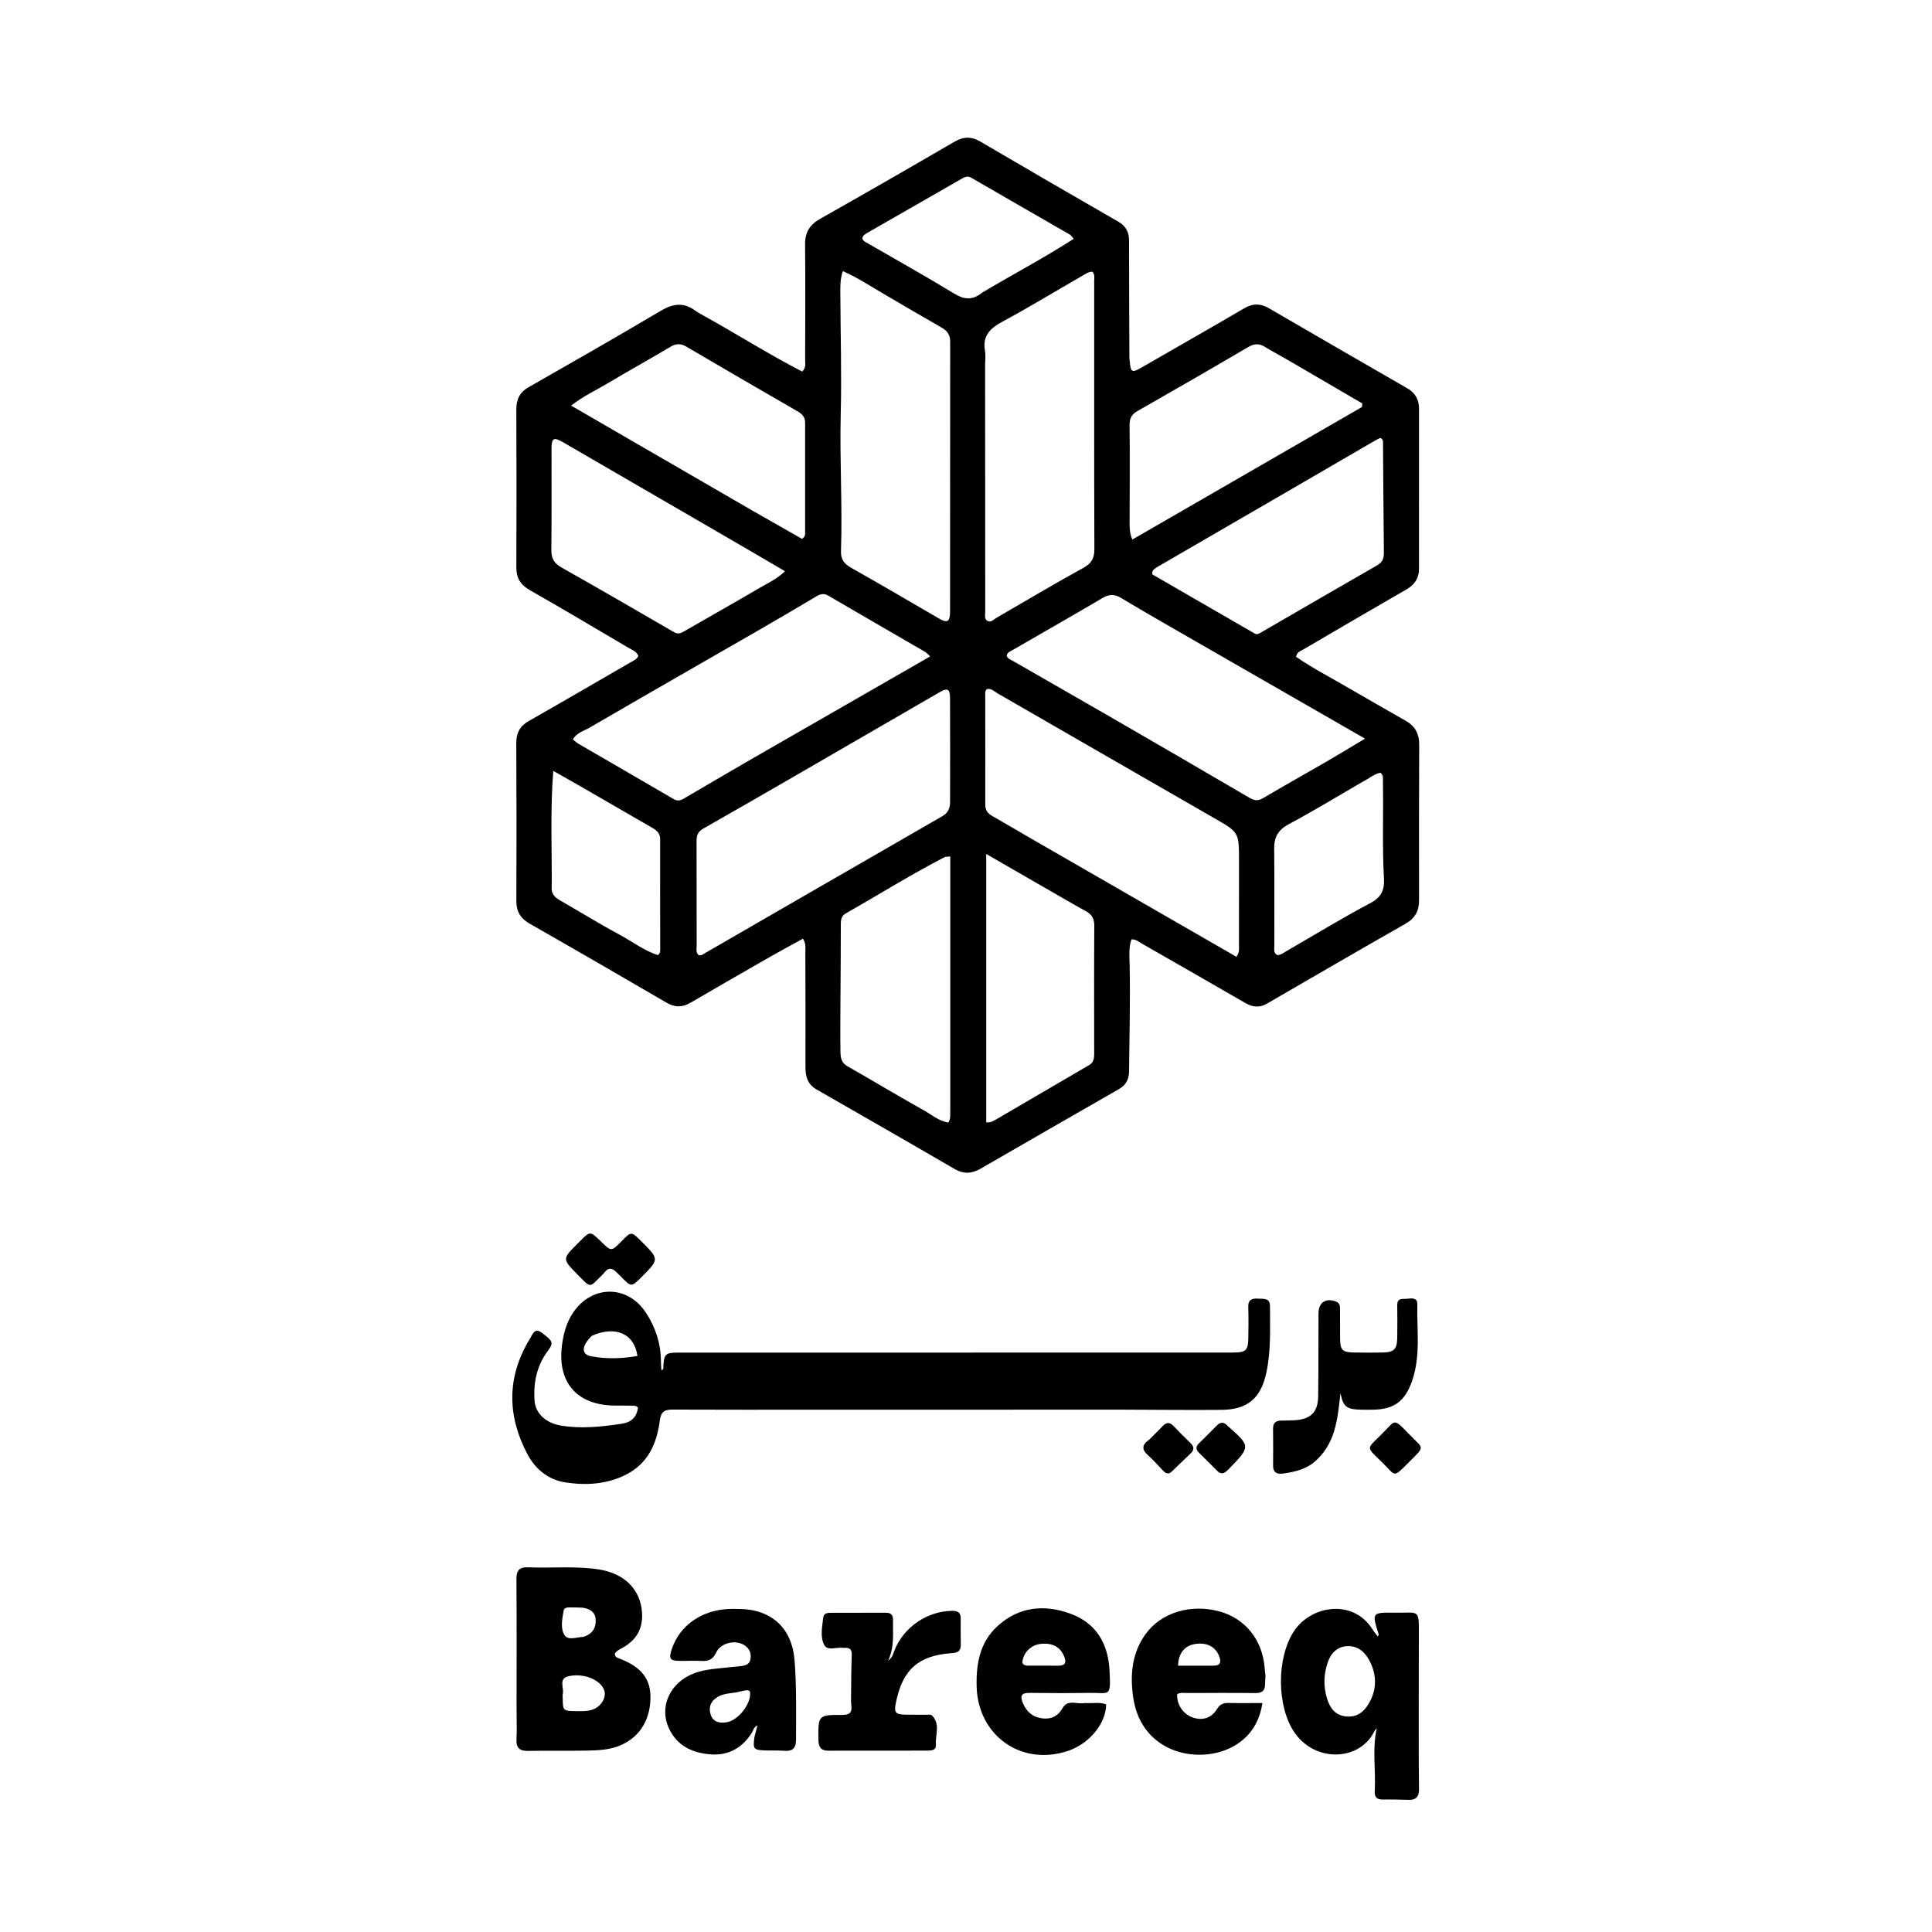 <svg version="1.1" id="Layer_1" xmlns="http://www.w3.org/2000/svg" xmlns:xlink="http://www.w3.org/1999/xlink" x="0px" y="0px"
	 width="100%" viewBox="0 0 1024 1024" enable-background="new 0 0 1024 1024" xml:space="preserve">
<path fill="#000000" opacity="1" stroke="none" 
	d="
M374.039,167.924 
	C391.426,177.602 407.965,188.068 425.219,196.951 
	C427.374,194.653 426.73,192.55 426.735,190.645 
	C426.792,170.316 426.923,149.984 426.701,129.657 
	C426.63,123.22 429.089,119.141 434.676,115.988 
	C458.45,102.57 482.117,88.959 505.703,75.214 
	C510.575,72.375 514.771,72.194 519.672,75.074 
	C543.921,89.321 568.25,103.432 592.641,117.436 
	C596.779,119.812 598.426,122.995 598.424,127.597 
	C598.415,148.077 598.524,168.558 598.602,189.038 
	C598.605,189.869 598.713,190.699 598.782,191.529 
	C599.269,197.402 600.001,197.717 604.95,194.855 
	C623.107,184.352 641.372,174.036 659.454,163.406 
	C664.062,160.697 668.108,160.79 672.543,163.366 
	C697.013,177.58 721.495,191.771 746.022,205.884 
	C750.267,208.326 752.091,211.962 752.097,216.59 
	C752.135,244.919 752.106,273.247 752.09,301.575 
	C752.088,306.552 749.716,309.939 745.405,312.423 
	C727.082,322.98 708.837,333.674 690.58,344.347 
	C689.206,345.151 687.391,345.558 686.953,348.14 
	C695.674,354.117 705.247,359.098 714.549,364.51 
	C724.769,370.456 735.046,376.304 745.303,382.185 
	C750.087,384.927 752.218,389.01 752.198,394.546 
	C752.097,422.041 752.073,449.537 752.124,477.032 
	C752.134,482.707 750.156,486.646 744.964,489.594 
	C720.352,503.57 695.913,517.85 671.405,532.011 
	C667.566,534.229 663.89,533.835 660.077,531.628 
	C641.775,521.034 623.413,510.544 605.06,500.039 
	C603.513,499.154 602.147,497.786 599.699,497.899 
	C598.152,502.274 598.642,506.997 598.735,511.469 
	C599.126,530.283 598.585,549.081 598.423,567.886 
	C598.386,572.223 596.659,575.174 593.024,577.261 
	C568.624,591.273 544.206,605.254 519.857,619.355 
	C515.084,622.119 510.772,622.405 505.834,619.527 
	C481.525,605.359 457.107,591.375 432.695,577.385 
	C428.003,574.696 426.897,570.536 426.911,565.547 
	C426.967,545.384 426.919,525.22 426.849,505.057 
	C426.841,502.788 427.348,500.401 425.609,497.51 
	C419.72,500.755 413.805,503.914 407.986,507.242 
	C393.962,515.26 379.949,523.297 366.009,531.459 
	C361.675,533.996 357.731,534.031 353.357,531.483 
	C329.185,517.403 304.979,503.38 280.681,489.518 
	C275.77,486.716 273.655,483.053 273.681,477.407 
	C273.813,449.579 273.787,421.75 273.635,393.922 
	C273.606,388.502 275.521,384.844 280.289,382.135 
	C298.379,371.859 316.345,361.366 334.361,350.958 
	C335.784,350.136 337.409,349.581 338.36,347.693 
	C337.441,345.233 334.902,344.412 332.869,343.211 
	C315.527,332.965 298.195,322.698 280.704,312.711 
	C275.776,309.898 273.644,306.271 273.67,300.635 
	C273.801,272.807 273.782,244.978 273.661,217.15 
	C273.638,211.804 275.357,207.97 280.151,205.234 
	C303.571,191.862 327.013,178.522 350.193,164.744 
	C356.715,160.868 362.39,160.114 368.575,164.677 
	C370.174,165.856 372.005,166.72 374.039,167.924 
M468.653,155.924 
	C461.503,151.789 454.627,147.14 446.731,143.708 
	C445.216,148.04 445.379,152.016 445.397,155.957 
	C445.492,177.109 446.127,198.273 445.602,219.409 
	C444.998,243.731 446.561,268.028 445.738,292.334 
	C445.596,296.538 447.518,298.901 451.123,300.934 
	C466.763,309.755 482.254,318.84 497.775,327.871 
	C502.075,330.373 503.547,329.586 503.553,324.163 
	C503.6,276.516 503.569,228.867 503.611,181.22 
	C503.614,177.893 502.469,175.582 499.494,173.884 
	C489.376,168.108 479.351,162.169 468.653,155.924 
M546.824,444.629 
	C583.02,465.476 619.217,486.322 655.348,507.131 
	C657.086,504.542 656.677,502.831 656.68,501.206 
	C656.708,486.208 656.697,471.21 656.695,456.212 
	C656.693,441.018 656.626,441.133 643.588,433.644 
	C605.325,411.667 567.126,389.581 528.876,367.584 
	C527.087,366.555 525.51,364.759 523.218,365.198 
	C522.106,365.999 522.196,367.049 522.197,368.027 
	C522.205,387.524 522.258,407.021 522.217,426.518 
	C522.211,429.393 523.492,431.113 525.893,432.477 
	C532.695,436.342 539.422,440.34 546.824,444.629 
M522.123,194.501 
	C522.144,237.785 522.163,281.068 522.199,324.352 
	C522.201,325.963 521.572,327.923 523.224,328.98 
	C525.208,330.249 526.608,328.336 528.099,327.477 
	C543.37,318.675 558.49,309.596 573.947,301.135 
	C578.387,298.705 580.055,296.132 580.038,291.122 
	C579.877,243.677 579.96,196.231 579.945,148.786 
	C579.945,147.192 580.404,145.447 578.985,144.003 
	C576.895,143.995 575.269,145.245 573.594,146.208 
	C559.463,154.335 545.523,162.811 531.187,170.556 
	C524.635,174.096 520.646,178.117 522.073,186.023 
	C522.509,188.441 522.131,191.005 522.123,194.501 
M420.304,411.876 
	C404.439,421.007 388.608,430.199 372.676,439.212 
	C369.913,440.775 369.183,442.785 369.193,445.71 
	C369.262,464.206 369.199,482.702 369.244,501.198 
	C369.248,502.933 368.678,504.913 370.355,506.274 
	C371.723,506.581 372.638,505.768 373.63,505.195 
	C415.58,480.978 457.519,456.741 499.501,432.58 
	C502.533,430.834 503.554,428.302 503.559,425.14 
	C503.589,406.644 503.632,388.148 503.532,369.652 
	C503.508,365.244 502.114,364.523 498.327,366.709 
	C472.512,381.607 446.726,396.556 420.304,411.876 
M633.038,339.526 
	C620.074,332.021 607.027,324.655 594.2,316.922 
	C590.501,314.692 587.734,314.971 584.164,317.08 
	C568.395,326.391 552.467,335.432 536.607,344.588 
	C535.356,345.311 533.776,345.769 533.602,347.628 
	C534.152,349.236 535.706,349.645 536.973,350.373 
	C555.433,360.984 573.925,371.541 592.359,382.199 
	C615.69,395.69 638.996,409.226 662.25,422.849 
	C664.835,424.363 666.799,424.618 669.525,423 
	C680.687,416.376 692.035,410.066 703.267,403.557 
	C709.666,399.848 715.971,395.98 723.477,391.491 
	C692.76,373.838 663.22,356.861 633.038,339.526 
M398.04,402.49 
	C429.528,384.393 461.016,366.297 493.01,347.91 
	C491.571,346.598 491.053,345.931 490.376,345.537 
	C473.256,335.59 456.1,325.705 439.008,315.71 
	C436.586,314.294 434.729,314.87 432.566,316.159 
	C422.846,321.947 413.098,327.687 403.296,333.335 
	C373.02,350.779 342.68,368.113 312.476,385.681 
	C309.502,387.411 305.677,388.304 303.652,391.92 
	C304.748,392.79 305.569,393.62 306.543,394.186 
	C323.362,403.962 340.222,413.667 357.004,423.504 
	C359.104,424.735 360.625,424.331 362.491,423.232 
	C374.1,416.392 385.754,409.628 398.04,402.49 
M503.661,588.17 
	C503.661,543.506 503.661,498.842 503.661,453.96 
	C501.689,454.153 501.134,454.06 500.732,454.268 
	C482.83,463.515 465.744,474.196 448.253,484.166 
	C446.12,485.382 445.645,487.2 445.652,489.625 
	C445.688,503.755 445.513,517.885 445.443,532.016 
	C445.401,540.51 445.325,549.006 445.463,557.498 
	C445.512,560.453 445.871,563.276 449.114,565.114 
	C462.574,572.744 475.811,580.77 489.324,588.304 
	C493.576,590.675 497.427,594.07 502.568,595.001 
	C504.001,593.053 503.552,591.002 503.661,588.17 
M561.547,474.998 
	C548.838,467.675 536.13,460.352 522.718,452.624 
	C522.718,501.029 522.718,547.975 522.718,594.881 
	C525.191,595.082 526.633,594.096 528.028,593.284 
	C544.436,583.738 560.788,574.097 577.199,564.557 
	C579.637,563.14 579.942,561.057 579.939,558.619 
	C579.916,535.953 579.847,513.286 579.994,490.621 
	C580.019,486.727 578.501,484.459 575.216,482.732 
	C570.798,480.41 566.532,477.8 561.547,474.998 
M382.432,283.134 
	C354.501,266.93 326.571,250.724 298.637,234.524 
	C293.383,231.477 292.334,232.045 292.325,238.048 
	C292.301,255.872 292.436,273.698 292.228,291.52 
	C292.176,295.92 293.679,298.547 297.493,300.704 
	C317.468,312.004 337.35,323.469 357.181,335.018 
	C359.379,336.298 360.773,335.671 362.6,334.616 
	C376.001,326.875 389.5,319.301 402.846,311.466 
	C407.083,308.979 411.697,306.972 416.046,302.746 
	C404.785,296.143 393.944,289.788 382.432,283.134 
M398.808,270.644 
	C407.683,275.699 416.558,280.753 425.081,285.608 
	C426.809,284.466 426.721,283.405 426.721,282.432 
	C426.726,262.955 426.684,243.477 426.727,224 
	C426.734,220.858 425.005,219.327 422.503,217.885 
	C402.909,206.589 383.351,195.23 363.85,183.774 
	C360.921,182.054 358.507,181.959 355.54,183.718 
	C344.237,190.417 332.757,196.818 321.458,203.522 
	C315.524,207.043 309.181,209.95 302.702,214.98 
	C335.058,233.718 366.618,251.994 398.808,270.644 
M682.051,190.496 
	C678.144,188.273 674.178,186.146 670.349,183.798 
	C667.304,181.931 664.721,182.102 661.571,183.951 
	C642.06,195.409 622.458,206.715 602.799,217.918 
	C599.605,219.739 598.646,221.873 598.694,225.542 
	C598.915,242.174 598.744,258.811 598.719,275.447 
	C598.714,278.712 598.472,282.014 600.145,285.978 
	C640.931,262.438 681.401,239.081 721.872,215.724 
	C721.924,215.089 721.976,214.454 722.028,213.819 
	C708.907,206.18 695.785,198.54 682.051,190.496 
M613.188,300.627 
	C612.179,301.58 610.329,301.905 610.783,304.461 
	C628.646,314.766 646.793,325.222 664.915,335.721 
	C666.177,336.451 667.026,335.996 668.094,335.376 
	C688.679,323.437 709.27,311.509 729.899,299.648 
	C732.529,298.135 733.517,296.134 733.483,293.128 
	C733.265,273.815 733.181,254.501 733.026,235.187 
	C733.017,234.086 733.27,232.778 731.524,232.114 
	C730.538,232.633 729.357,233.202 728.226,233.858 
	C712.828,242.799 697.446,251.766 682.044,260.698 
	C659.296,273.89 636.535,287.059 613.188,300.627 
M520.607,155.078 
	C536.616,145.539 553.135,136.835 569.092,126.585 
	C568.014,125.351 567.68,124.707 567.151,124.401 
	C549.723,114.338 532.26,104.335 514.851,94.239 
	C512.673,92.976 511.17,93.901 509.376,94.934 
	C493.09,104.313 476.766,113.628 460.465,122.98 
	C459.05,123.792 457.457,124.48 456.998,126.343 
	C457.424,127.811 458.721,128.266 459.862,128.924 
	C475.13,137.74 490.529,146.343 505.582,155.514 
	C510.804,158.696 515.182,159.471 520.607,155.078 
M721.972,414.5 
	C709.017,422.004 696.227,429.814 683.032,436.868 
	C677.373,439.893 675.276,443.751 675.347,449.885 
	C675.543,467.028 675.384,484.175 675.42,501.319 
	C675.424,503.042 674.883,505.063 676.935,506.189 
	C678.783,506.259 680.094,505.124 681.508,504.309 
	C696.49,495.67 711.263,486.638 726.53,478.538 
	C732.31,475.471 733.849,471.407 733.533,465.789 
	C732.568,448.655 733.3,431.508 732.976,414.371 
	C732.946,412.775 733.432,411.003 731.649,409.544 
	C728.308,410.251 725.669,412.628 721.972,414.5 
M292.406,471.641 
	C292.762,474.654 294.88,476.103 297.288,477.484 
	C307.53,483.356 317.572,489.596 327.972,495.17 
	C334.913,498.89 341.265,503.824 348.664,506.236 
	C349.962,505.27 349.92,504.211 349.92,503.245 
	C349.913,483.773 349.833,464.301 349.894,444.829 
	C349.904,441.6 348.063,440.103 345.646,438.712 
	C332.385,431.083 319.153,423.403 305.901,415.759 
	C302.085,413.557 298.234,411.416 293.25,408.597 
	C291.523,430.078 292.649,450.457 292.406,471.641 
z"/>
<path fill="#000000" opacity="1" stroke="none" 
	d="
M595,747.145 
	C540.679,747.152 486.857,747.156 433.035,747.162 
	C407.541,747.164 382.046,747.235 356.552,747.108 
	C352.381,747.087 350.347,748.082 349.752,752.709 
	C348.181,764.919 343.612,775.59 331.844,781.567 
	C321.635,786.752 310.668,787.372 299.67,785.706 
	C290.544,784.323 283.697,778.634 279.505,770.678 
	C268.688,750.148 268.607,729.563 280.915,709.479 
	C282.174,707.424 283.388,703.39 287.196,706.397 
	C292.371,710.482 293.959,711.253 290.362,716.027 
	C284.561,723.727 282.6,732.865 283.34,742.5 
	C283.85,749.13 289.231,754.179 297.112,755.542 
	C307.932,757.412 318.691,756.233 329.391,754.631 
	C334.914,753.804 337.446,750.974 338.166,746.113 
	C337.227,744.856 335.802,745.082 334.516,745.044 
	C331.852,744.965 329.184,744.983 326.518,744.989 
	C305.455,745.039 294.751,732.38 298.085,711.384 
	C298.982,705.732 300.567,700.363 303.854,695.57 
	C313.938,680.863 332.8,680.964 342.476,695.941 
	C347.446,703.635 350.253,712.105 350.296,721.376 
	C350.303,722.974 350.454,724.571 350.544,726.285 
	C351.921,725.747 351.56,724.8 351.602,724.072 
	C351.962,717.794 352.771,716.926 359.098,716.919 
	C388.76,716.888 418.422,716.907 448.084,716.905 
	C516.406,716.9 584.729,716.903 653.051,716.875 
	C660.677,716.872 661.622,715.839 661.651,708.158 
	C661.671,702.992 661.804,697.82 661.607,692.662 
	C661.46,688.834 663.716,688.075 666.665,688.304 
	C669.432,688.518 673.135,687.614 673.127,692.394 
	C673.108,704.206 673.705,716.044 671.152,727.724 
	C668.229,741.098 661.241,747.129 647.487,747.251 
	C630.16,747.404 612.829,747.195 595,747.145 
M313.658,708.021 
	C308.161,713.452 307.947,717.872 313.417,718.882 
	C321.478,720.37 329.709,720.124 337.849,718.685 
	C336.276,706.898 326.206,702.39 313.658,708.021 
z"/>
<path fill="#000000" opacity="1" stroke="none" 
	d="
M273.787,905 
	C273.792,882.024 273.897,859.548 273.722,837.074 
	C273.686,832.336 275.201,830.509 280.03,830.708 
	C292.482,831.222 304.981,829.906 317.408,831.828 
	C331.038,833.936 339.582,842.543 340.299,854.881 
	C340.761,862.827 337.651,868.741 330.878,872.816 
	C329.056,873.912 326.991,874.709 325.872,876.424 
	C325.898,878.517 327.386,878.693 328.587,879.166 
	C340.043,883.677 344.875,889.869 344.759,899.906 
	C344.615,912.476 338.209,921.77 327.197,925.698 
	C321.907,927.585 316.412,927.744 310.951,927.856 
	C300.633,928.068 290.306,927.816 279.987,928.013 
	C275.577,928.097 273.533,926.647 273.752,921.979 
	C274.008,916.498 273.796,910.994 273.787,905 
M306.426,906.942 
	C309.421,907.002 312.396,906.966 315.193,905.649 
	C319.051,903.833 321.415,899.322 320.258,895.929 
	C318.374,890.406 309.549,886.609 301.401,888.415 
	C295.722,889.673 299.157,894.697 298.264,897.952 
	C298.095,898.568 298.245,899.271 298.25,899.935 
	C298.31,906.887 298.31,906.887 306.426,906.942 
M308.964,852.107 
	C306.649,852.048 304.333,851.943 302.017,851.95 
	C300.68,851.954 299.017,852.077 298.753,853.616 
	C297.996,858.012 296.902,863.01 299.214,866.669 
	C301.069,869.604 305.638,867.742 309.033,867.574 
	C309.197,867.566 309.363,867.525 309.519,867.472 
	C313.35,866.166 315.612,863.659 315.748,859.457 
	C315.884,855.286 313.841,852.956 308.964,852.107 
z"/>
<path fill="#000000" opacity="1" stroke="none" 
	d="
M751.962,907 
	C751.991,920.986 751.907,934.474 752.114,947.958 
	C752.18,952.221 750.665,954.123 746.365,953.948 
	C741.876,953.766 737.378,953.721 732.885,953.769 
	C729.711,953.802 728.451,952.505 728.641,949.266 
	C729.289,938.245 727.211,927.112 729.725,915.956 
	C729.259,916.571 728.684,917.132 728.344,917.81 
	C720.539,933.386 697.273,934.244 686.267,918.492 
	C676.609,904.67 676.532,878.939 685.687,864.773 
	C694.798,850.674 717.39,847.282 727.548,863.735 
	C728.31,864.969 729.294,866.066 730.263,867.343 
	C730.53,866.779 730.805,866.479 730.744,866.286 
	C727.082,854.719 727.081,854.601 739.128,854.77 
	C752.599,854.959 752.061,852.277 752.017,867.539 
	C751.98,880.526 751.979,893.513 751.962,907 
M725.865,902.243 
	C729.666,895.294 729.658,888.163 726.337,881.151 
	C724.029,876.278 720.348,872.424 714.543,872.477 
	C709.168,872.527 705.568,875.875 703.825,880.813 
	C701.617,887.069 701.357,893.511 703.251,899.933 
	C704.698,904.837 707.282,908.838 712.784,909.662 
	C718.577,910.529 722.744,907.918 725.865,902.243 
z"/>
<path fill="#000000" opacity="1" stroke="none" 
	d="
M400.676,917.572 
	C400.963,916.433 401.171,915.637 401.473,914.478 
	C399.509,915.421 399.232,917.246 398.381,918.575 
	C393.247,926.59 385.934,930.61 376.471,929.84 
	C367.022,929.071 358.997,925.433 354.652,916.292 
	C349.076,904.564 355.19,891.465 368.33,886.715 
	C374.047,884.648 380.067,884.419 386.013,883.743 
	C388.164,883.498 390.32,883.311 392.473,883.092 
	C394.913,882.845 397.24,882.263 397.755,879.43 
	C398.309,876.386 397.272,873.778 394.656,872.054 
	C389.844,868.882 382.009,870.679 379.535,875.927 
	C377.902,879.39 375.717,880.536 372.125,880.342 
	C368.304,880.134 364.462,880.332 360.63,880.319 
	C354.998,880.3 354.277,879.223 356.166,873.737 
	C360.39,861.466 371.892,853.433 386.205,852.792 
	C388.035,852.71 389.871,852.75 391.704,852.769 
	C409.001,852.952 419.852,862.947 421.163,880.284 
	C422.219,894.248 421.928,908.254 421.905,922.25 
	C421.897,926.539 420.086,928.283 415.808,927.955 
	C412.326,927.688 408.811,927.886 405.316,927.752 
	C399.522,927.53 399.073,926.987 399.778,921.302 
	C399.92,920.156 400.317,919.042 400.676,917.572 
M395.526,895.866 
	C394.39,896.096 393.236,896.258 392.124,896.569 
	C388.322,897.629 384.195,897.225 380.604,899.271 
	C376.711,901.491 375.37,904.838 376.724,908.927 
	C377.99,912.749 381.337,913.369 384.876,912.887 
	C391.163,912.029 398.123,903.253 397.579,896.965 
	C397.514,896.219 396.937,895.873 395.526,895.866 
z"/>
<path fill="#000000" opacity="1" stroke="none" 
	d="
M575.014,902.641 
	C579.097,902.92 582.791,901.999 586.285,903.355 
	C586.201,913.566 577.319,924.272 565.936,928.055 
	C541.297,936.243 518.304,919.887 517.645,893.916 
	C517.338,881.799 519.33,870.478 528.618,861.95 
	C540.101,851.407 553.722,850.195 567.776,855.45 
	C581.324,860.515 587.388,871.631 588.077,885.427 
	C588.81,900.078 588.285,897.083 577.058,897.266 
	C566.567,897.437 556.07,897.392 545.577,897.27 
	C541.463,897.222 540.56,898.772 542.05,902.445 
	C543.972,907.185 547.306,910.117 552.376,910.766 
	C557.119,911.374 560.768,909.664 563.2,905.323 
	C565.928,900.452 570.728,903.48 575.014,902.641 
M544.355,882.833 
	C549.833,882.835 555.311,882.778 560.787,882.858 
	C564.732,882.915 565.341,881.118 563.975,877.823 
	C561.951,872.94 557.956,870.723 551.878,871.262 
	C546.984,871.697 543.046,875.165 542.05,879.805 
	C541.728,881.303 541.743,882.463 544.355,882.833 
z"/>
<path fill="#000000" opacity="1" stroke="none" 
	d="
M670.74,888.188 
	C670.691,889.939 670.489,891.264 670.507,892.587 
	C670.557,896.231 668.798,897.414 665.229,897.367 
	C653.243,897.211 641.254,897.301 629.266,897.339 
	C627.473,897.345 625.596,896.928 623.929,897.976 
	C623.599,903.312 626.986,908.422 632.039,910.25 
	C637.217,912.124 642.073,910.715 645.028,905.844 
	C646.571,903.302 648.352,902.542 651.099,902.604 
	C656.876,902.733 662.658,902.643 669.114,902.643 
	C667.51,912.74 662.894,919.912 655.093,924.8 
	C637.563,935.783 605.039,930.546 600.6,899.558 
	C598.892,887.635 599.929,876.226 607.127,866.168 
	C615.423,854.578 631.457,849.869 646.632,854.173 
	C660.118,857.998 669.087,869.248 670.259,883.792 
	C670.366,885.118 670.543,886.438 670.74,888.188 
M643.035,882.84 
	C647.075,882.9 647.357,880.737 646.117,877.652 
	C644.073,872.563 639.337,870.302 633.038,871.421 
	C627.784,872.354 624.563,876.402 624.399,882.851 
	C630.314,882.851 636.227,882.851 643.035,882.84 
z"/>
<path fill="#000000" opacity="1" stroke="none" 
	d="
M451.063,900.684 
	C451.167,892.565 451.155,884.901 451.436,877.249 
	C451.542,874.355 450.488,873.225 447.734,873.391 
	C447.402,873.411 447.062,873.429 446.735,873.381 
	C443.384,872.897 438.675,875.163 436.925,871.964 
	C434.551,867.623 435.799,862.208 436.356,857.261 
	C436.587,855.21 438.359,854.802 440.143,854.801 
	C449.971,854.796 459.8,854.834 469.629,854.789 
	C472.493,854.776 473.411,856.257 473.33,858.867 
	C473.119,865.636 474.224,872.517 470.75,880.26 
	C473.246,878.17 473.442,876.405 474.042,874.866 
	C478.889,862.432 491.543,853.833 504.788,853.777 
	C507.698,853.764 509.205,854.736 509.196,857.736 
	C509.181,862.4 509.139,867.066 509.234,871.728 
	C509.3,874.941 507.782,875.984 504.684,876.187 
	C486.915,877.353 478.502,884.756 474.91,902.106 
	C473.723,907.841 474.465,908.75 480.504,908.823 
	C483.835,908.864 487.168,908.815 490.499,908.855 
	C491.659,908.868 493.259,908.568 493.904,909.192 
	C498.572,913.705 495.655,919.473 496.051,924.677 
	C496.307,928.038 493.219,927.84 490.938,927.851 
	C478.278,927.909 465.617,927.885 452.956,927.89 
	C448.458,927.891 443.958,927.827 439.462,927.918 
	C435.547,927.998 433.825,926.449 433.781,922.296 
	C433.64,909.18 433.518,908.882 446.376,908.946 
	C453.303,908.981 450.821,904.51 451.063,900.684 
z"/>
<path fill="#000000" opacity="1" stroke="none" 
	d="
M695.591,775.746 
	C690.634,779.197 685.281,780.318 679.8,781.035 
	C676.525,781.463 674.721,780.261 674.76,776.695 
	C674.831,770.203 674.82,763.709 674.744,757.217 
	C674.709,754.247 676.141,752.977 678.975,752.94 
	C681.471,752.908 683.974,752.924 686.462,752.75 
	C694.777,752.168 698.564,748.389 698.664,740.065 
	C698.842,725.416 698.779,710.765 698.828,696.115 
	C698.848,690.261 702.779,687.719 708.27,689.921 
	C710.289,690.731 710.213,692.425 710.228,694.072 
	C710.275,699.233 710.234,704.394 710.284,709.555 
	C710.342,715.46 711.467,716.707 717.182,716.833 
	C722.506,716.951 727.838,716.964 733.162,716.838 
	C738.845,716.703 740.451,715.041 740.563,709.193 
	C740.676,703.368 740.619,697.539 740.565,691.713 
	C740.527,687.593 743.813,688.642 745.972,688.354 
	C748.198,688.058 751.291,687.745 751.212,691.183 
	C750.899,704.756 753.068,718.498 748.472,731.805 
	C744.688,742.758 738.867,747.096 727.382,747.171 
	C725.384,747.184 723.385,747.214 721.388,747.168 
	C713.618,746.99 711.895,745.565 710.475,738.378 
	C708.925,751.939 708.044,765.932 695.591,775.746 
z"/>
<path fill="#000000" opacity="1" stroke="none" 
	d="
M325.677,673.341 
	C322.17,670.987 320.913,674.097 319.312,675.629 
	C312.183,682.452 313.706,683.271 306.053,675.49 
	C297.955,667.256 297.974,667.237 306.191,659.083 
	C306.546,658.732 306.897,658.377 307.248,658.022 
	C312.801,652.405 312.801,652.405 318.481,657.977 
	C324.004,663.394 324.004,663.394 329.5,657.804 
	C334.595,652.622 334.595,652.622 339.869,657.871 
	C349.451,667.406 349.451,667.406 340.218,676.679 
	C334.633,682.289 334.638,682.284 329.173,676.68 
	C328.128,675.609 327.028,674.593 325.677,673.341 
z"/>
<path fill="#000000" opacity="1" stroke="none" 
	d="
M650.885,779.007 
	C648.892,781.11 647.155,781.632 645.134,779.564 
	C642.006,776.365 638.792,773.25 635.6,770.114 
	C633.919,768.462 633.512,766.875 635.426,765.033 
	C638.649,761.93 641.796,758.746 644.934,755.556 
	C646.82,753.638 648.626,753.583 650.464,755.573 
	C650.576,755.695 650.704,755.802 650.828,755.911 
	C662.985,766.651 662.985,766.651 650.885,779.007 
z"/>
<path fill="#000000" opacity="1" stroke="none" 
	d="
M732.217,760.216 
	C739.849,752.811 738.133,751.102 746.696,759.989 
	C754.69,768.287 755.579,766.1 746.764,774.997 
	C738.015,783.826 739.907,782.185 732.512,775.037 
	C732.392,774.922 732.278,774.802 732.159,774.686 
	C723.663,766.405 724.432,768.201 732.217,760.216 
z"/>
<path fill="#000000" opacity="1" stroke="none" 
	d="
M609.012,763.138 
	C611.614,760.532 614.005,758.23 616.282,755.82 
	C618.341,753.641 620.119,753.79 622.132,755.944 
	C624.959,758.969 627.915,761.878 630.894,764.755 
	C632.775,766.572 633.198,768.3 631.149,770.253 
	C627.791,773.455 624.449,776.675 621.117,779.904 
	C619.368,781.599 617.903,781.007 616.44,779.471 
	C613.81,776.711 611.275,773.838 608.443,771.299 
	C605.189,768.381 605.021,765.891 609.012,763.138 
z"/>
</svg>